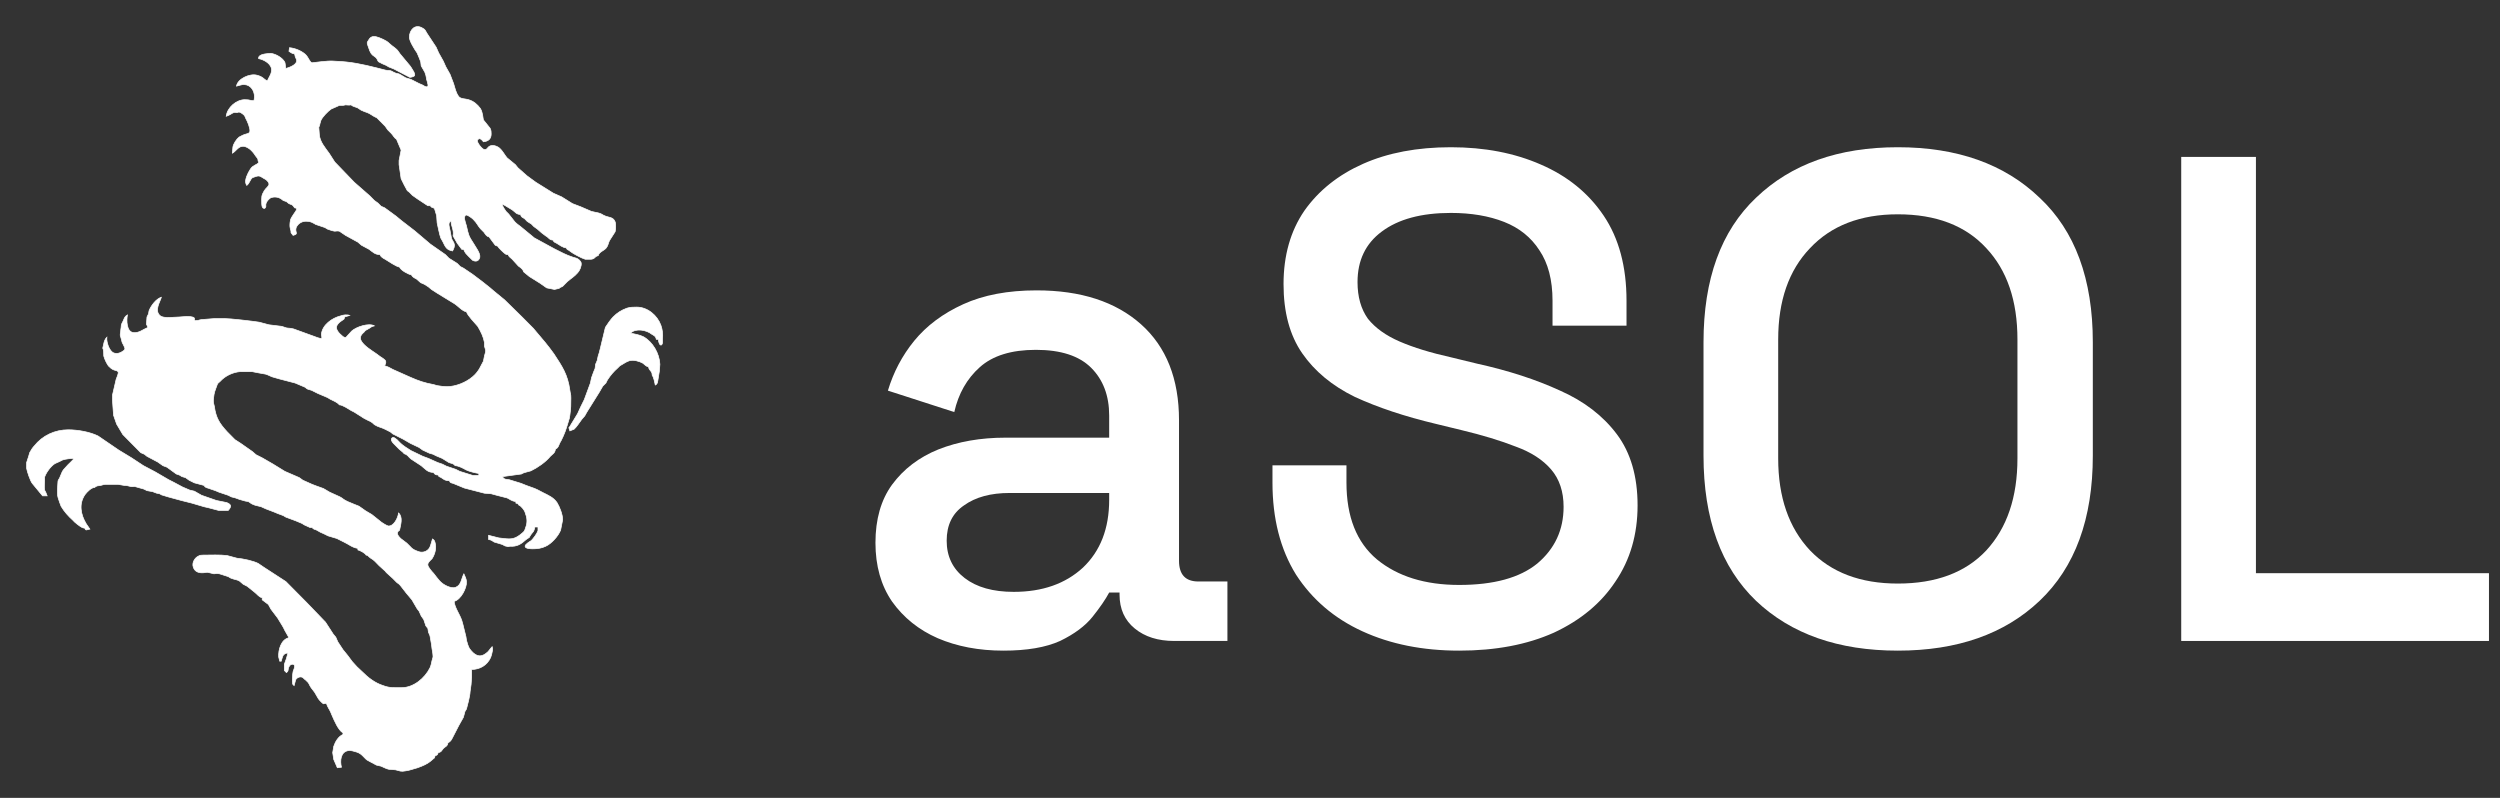 <svg width="94" height="30" viewBox="0 0 94 30" fill="none" xmlns="http://www.w3.org/2000/svg">
<rect x="0" y="0" width="94" height="30" fill="#333333" stroke="none"/>
<path d="M10.885 1.793L10.865 1.93C10.962 1.988 10.962 2.008 11.078 2.028C11.097 2.184 11.155 2.204 11.155 2.282C11.155 2.438 10.885 2.536 10.749 2.575C10.73 2.516 10.73 2.399 10.71 2.34C10.614 2.164 10.362 2.028 10.188 2.008C10.092 2.008 9.801 2.028 9.743 2.125C9.724 2.145 9.724 2.164 9.724 2.204C9.937 2.243 10.246 2.419 10.208 2.673C10.188 2.829 10.092 2.927 10.053 3.044C9.917 2.985 9.898 2.888 9.666 2.829C9.395 2.751 8.931 2.966 8.892 3.24C8.989 3.22 9.124 3.161 9.202 3.181C9.434 3.2 9.569 3.415 9.569 3.65L9.55 3.787C9.376 3.787 9.434 3.748 9.202 3.748C8.892 3.748 8.544 4.041 8.505 4.373C8.737 4.295 8.737 4.197 8.912 4.236C9.008 4.178 9.086 4.256 9.163 4.315C9.202 4.354 9.221 4.393 9.24 4.451C9.298 4.549 9.415 4.823 9.395 4.94C9.376 5.018 9.318 5.018 9.26 5.038C9.163 5.058 9.066 5.116 8.989 5.155C8.892 5.233 8.776 5.409 8.757 5.527L8.737 5.761C8.853 5.702 8.95 5.527 9.086 5.507C9.221 5.468 9.415 5.605 9.492 5.702C9.531 5.742 9.569 5.8 9.608 5.859C9.666 5.937 9.705 5.957 9.705 6.054C9.801 6.133 9.588 6.191 9.492 6.269C9.395 6.348 9.26 6.621 9.24 6.758C9.221 6.836 9.24 6.914 9.279 6.973C9.395 6.875 9.395 6.758 9.492 6.68C9.531 6.66 9.569 6.66 9.608 6.641C9.763 6.582 9.801 6.641 9.937 6.719C9.995 6.738 10.111 6.836 10.111 6.914C10.13 6.993 9.995 7.071 9.937 7.169C9.821 7.364 9.84 7.403 9.84 7.618C9.84 7.677 9.84 7.814 9.917 7.833C9.956 7.853 9.975 7.814 9.995 7.775V7.677C10.014 7.579 10.092 7.501 10.169 7.442C10.304 7.384 10.459 7.403 10.575 7.481L10.652 7.54L10.769 7.579L10.865 7.657C11.001 7.716 10.981 7.677 11.078 7.814C11.136 7.814 11.175 7.853 11.136 7.911C11.136 7.931 10.962 8.146 10.923 8.263L10.904 8.381C10.885 8.635 10.943 8.596 10.943 8.752L11.02 8.85C11.252 8.791 11.078 8.752 11.136 8.556C11.214 8.381 11.387 8.302 11.562 8.322C11.678 8.322 11.774 8.381 11.871 8.439L12.219 8.556L12.316 8.615C12.355 8.635 12.548 8.693 12.587 8.693C12.645 8.693 12.684 8.674 12.761 8.693L12.993 8.85L13.457 9.104L13.593 9.221L13.883 9.377C14.018 9.475 14.096 9.573 14.289 9.573C14.309 9.651 14.405 9.71 14.483 9.749C14.618 9.827 14.889 10.023 15.024 10.042C15.063 10.159 15.353 10.316 15.469 10.335C15.508 10.414 15.585 10.453 15.663 10.492L15.818 10.629L15.953 10.687L16.108 10.785L16.224 10.883L16.436 11.02L17.075 11.411C17.21 11.489 17.384 11.704 17.54 11.723C17.578 11.86 17.849 12.134 17.964 12.271C18.08 12.466 18.177 12.662 18.215 12.877V13.013L18.255 13.15C18.275 13.209 18.235 13.306 18.215 13.385L18.177 13.58L18.022 13.873C17.946 13.991 17.887 14.069 17.771 14.167C17.52 14.382 17.133 14.538 16.804 14.538C16.707 14.538 16.533 14.518 16.436 14.499L16.301 14.46C15.972 14.401 15.74 14.323 15.431 14.186L14.773 13.893C14.676 13.834 14.56 13.776 14.463 13.756C14.483 13.697 14.521 13.639 14.502 13.58C14.483 13.521 14.347 13.443 14.289 13.404C14.096 13.248 13.864 13.131 13.69 12.955C13.515 12.779 13.496 12.642 13.69 12.486C13.728 12.427 13.767 12.407 13.844 12.368C13.96 12.31 13.922 12.29 14.076 12.251C13.864 12.134 13.399 12.29 13.225 12.447L13.012 12.681C12.954 12.701 12.896 12.662 12.858 12.622C12.761 12.544 12.606 12.388 12.664 12.251C12.722 12.114 12.896 12.036 12.935 11.997C12.954 11.958 12.954 11.938 12.954 11.919L13.148 11.86C13.051 11.821 12.896 11.84 12.8 11.88C12.49 11.958 12.123 12.212 12.084 12.564C12.084 12.642 12.123 12.701 12.084 12.72C12.026 12.74 11.852 12.662 11.794 12.642L11.039 12.368C10.885 12.329 10.885 12.349 10.769 12.329L10.595 12.271L10.111 12.212L9.743 12.114C9.492 12.075 8.66 11.977 8.428 11.977H8.08L7.577 12.016C7.441 12.036 7.499 12.056 7.306 12.056C7.306 12.016 7.325 11.977 7.306 11.958C7.267 11.899 7.074 11.899 7.016 11.899L6.745 11.919L6.358 11.938C6.261 11.938 6.087 11.938 6.01 11.86C5.797 11.665 6.029 11.332 6.068 11.176C5.874 11.235 5.681 11.489 5.604 11.684L5.584 11.801L5.526 11.919L5.507 12.192L5.565 12.31C5.372 12.388 5.236 12.525 5.023 12.505C4.752 12.486 4.752 12.036 4.791 11.84C4.694 11.899 4.675 11.958 4.636 12.056C4.52 12.271 4.579 12.212 4.54 12.407C4.54 12.486 4.52 12.525 4.52 12.603L4.579 12.818C4.579 12.896 4.714 13.052 4.694 13.131C4.656 13.209 4.462 13.306 4.366 13.287C4.308 13.287 4.25 13.267 4.211 13.228C4.095 13.131 3.998 12.857 4.017 12.681C3.901 12.798 3.901 12.955 3.863 13.091C3.901 13.15 3.901 13.306 3.901 13.385C3.94 13.521 3.998 13.639 4.075 13.756C4.153 13.834 4.192 13.873 4.288 13.912C4.346 13.932 4.424 13.932 4.443 13.991C4.462 14.049 4.385 14.206 4.366 14.264L4.23 14.851V15.066L4.269 15.613L4.385 15.945L4.617 16.336L4.907 16.63L5.294 17.021L5.43 17.079L5.526 17.157L5.932 17.372L6.126 17.509L6.281 17.568L6.629 17.822L6.745 17.861L6.842 17.92L6.977 17.959L7.113 18.057L7.306 18.154L7.673 18.252C7.712 18.35 7.848 18.35 7.925 18.389L8.099 18.448L8.235 18.506L8.583 18.623L8.699 18.682L8.853 18.722L9.008 18.779L9.221 18.839L9.337 18.859C9.415 18.897 9.415 18.936 9.588 18.995L9.821 19.053L9.995 19.132L10.304 19.25L10.44 19.307L10.652 19.386L10.749 19.444L11.117 19.581L11.349 19.678L11.446 19.738L11.659 19.835H11.736C11.794 19.914 11.832 19.894 11.91 19.934L12.045 20.011L12.181 20.071L12.335 20.148L12.664 20.246L12.935 20.382C13.109 20.462 13.264 20.599 13.457 20.617V20.676C13.535 20.696 13.728 20.793 13.767 20.872C13.844 20.872 13.825 20.91 13.941 20.989C14.057 21.047 14.154 21.164 14.251 21.263L14.444 21.438C14.502 21.477 14.483 21.497 14.579 21.575L14.773 21.751L14.908 21.888C14.966 21.946 14.986 21.928 15.063 22.025L15.276 22.299L15.489 22.553L15.682 22.884L15.759 22.983L15.837 23.158L15.933 23.295L16.011 23.531L16.088 23.628L16.108 23.765L16.166 23.902L16.224 24.233L16.243 24.39C16.262 24.487 16.282 24.606 16.282 24.703L16.243 24.84C16.224 24.937 16.204 25.035 16.166 25.114C15.972 25.505 15.547 25.856 15.102 25.856C14.85 25.856 14.657 25.876 14.405 25.778C14.096 25.68 13.844 25.485 13.612 25.251C13.477 25.134 13.361 25.015 13.245 24.878L13.071 24.644L12.896 24.429L12.703 24.136L12.626 23.959L12.529 23.842L12.239 23.394L11.523 22.65L10.749 21.868L9.937 21.341L9.705 21.184C9.511 21.087 9.144 21.009 8.912 20.989L8.544 20.89C8.254 20.852 7.944 20.872 7.635 20.872C7.577 20.872 7.519 20.872 7.461 20.91C7.325 20.97 7.209 21.164 7.267 21.321C7.364 21.634 7.751 21.517 7.79 21.517L7.886 21.537L8.041 21.575C8.118 21.575 8.138 21.555 8.254 21.575L8.563 21.674C8.621 21.692 8.641 21.731 8.718 21.751C8.815 21.791 8.912 21.791 9.008 21.849L9.144 21.966L9.298 22.045L9.588 22.279C9.666 22.338 9.743 22.455 9.859 22.475V22.553L10.092 22.729L10.188 22.904L10.44 23.237L10.595 23.491L10.652 23.588L10.71 23.705L10.865 23.979C10.575 24.039 10.459 24.429 10.478 24.703L10.517 24.86H10.575C10.633 24.683 10.614 24.586 10.827 24.547L10.769 24.761L10.691 24.977V25.211L10.769 25.289C10.885 25.211 10.788 25.152 10.904 25.015C10.962 24.957 11.078 24.957 11.078 25.054C11.078 25.114 11.039 25.191 11.02 25.251C11.001 25.328 10.981 25.622 11.001 25.699C11.001 25.739 11.039 25.759 11.059 25.778L11.117 25.562C11.155 25.485 11.271 25.425 11.368 25.465C11.407 25.485 11.446 25.543 11.484 25.562C11.659 25.719 11.581 25.68 11.697 25.856L11.832 26.032L11.968 26.267C12.007 26.326 12.123 26.443 12.161 26.463C12.2 26.463 12.239 26.443 12.277 26.443C12.297 26.56 12.393 26.677 12.432 26.774L12.49 26.911C12.568 27.088 12.722 27.459 12.896 27.556V27.616C12.722 27.693 12.606 27.889 12.548 28.066L12.509 28.3L12.548 28.554L12.684 28.867L12.838 28.848C12.78 28.612 12.8 28.26 13.109 28.221C13.167 28.203 13.361 28.26 13.419 28.28C13.651 28.358 13.69 28.534 13.864 28.612L14.154 28.768L14.328 28.808C14.425 28.848 14.521 28.905 14.618 28.925L14.87 28.945C15.044 28.984 15.063 29.022 15.256 28.984C15.411 28.965 15.547 28.905 15.701 28.867C15.914 28.788 16.069 28.73 16.243 28.574C16.32 28.494 16.34 28.534 16.359 28.417C16.436 28.397 16.456 28.377 16.475 28.3C16.591 28.28 16.591 28.241 16.669 28.143C16.746 28.066 16.823 28.066 16.843 27.929C16.939 27.889 16.978 27.81 17.017 27.733L17.249 27.282L17.423 26.971C17.462 26.854 17.462 26.814 17.481 26.755L17.54 26.657C17.578 26.52 17.675 26.149 17.675 26.013L17.713 25.739L17.733 25.465V25.172C18.042 25.172 18.313 25.015 18.448 24.723L18.486 24.606C18.506 24.487 18.544 24.429 18.506 24.312C18.41 24.41 18.39 24.487 18.275 24.566C18.022 24.761 17.829 24.624 17.655 24.39C17.616 24.332 17.558 24.156 17.54 24.076L17.52 23.94L17.404 23.471L17.365 23.334C17.288 23.1 17.094 22.846 17.075 22.61C17.326 22.553 17.558 22.102 17.54 21.868C17.54 21.791 17.481 21.654 17.442 21.575C17.346 21.751 17.346 22.005 17.133 22.083C17.036 22.122 16.92 22.083 16.823 22.045C16.552 21.928 16.475 21.771 16.301 21.555C16.243 21.497 16.088 21.321 16.088 21.243C16.069 21.164 16.185 21.067 16.243 21.009C16.359 20.833 16.417 20.599 16.359 20.402C16.34 20.325 16.32 20.305 16.262 20.265C16.243 20.345 16.204 20.442 16.185 20.519C16.127 20.716 15.914 20.813 15.721 20.735C15.45 20.636 15.489 20.599 15.295 20.422L15.063 20.246C14.966 20.148 14.87 20.031 15.024 19.934C15.063 19.738 15.16 19.444 14.986 19.287C14.966 19.464 14.812 19.797 14.599 19.777C14.521 19.757 14.405 19.678 14.347 19.64L13.98 19.347L13.748 19.21L13.496 19.033L13.303 18.956L13.071 18.859C12.896 18.779 12.896 18.741 12.78 18.682L12.393 18.506L12.161 18.369L11.891 18.272L11.736 18.213L11.562 18.135L11.387 18.057L11.252 17.959L10.71 17.724L10.266 17.451L9.859 17.216L9.627 17.099L9.492 16.981L9.047 16.669L8.834 16.532C8.757 16.454 8.621 16.317 8.544 16.239C8.254 15.926 8.118 15.711 8.06 15.281C8.041 15.203 8.022 15.144 8.022 15.066C8.041 14.87 8.041 14.792 8.118 14.597L8.176 14.44C8.196 14.401 8.235 14.382 8.273 14.343C8.467 14.128 8.757 13.991 9.047 13.971H9.473L9.666 14.01L9.995 14.069C10.111 14.108 10.169 14.147 10.227 14.167L10.498 14.245L11.097 14.401L11.465 14.557C11.504 14.577 11.523 14.616 11.581 14.636L11.716 14.675L11.949 14.792L12.316 14.948L12.413 15.007C12.529 15.066 12.684 15.124 12.761 15.222C12.877 15.222 13.109 15.379 13.206 15.437L13.322 15.496L13.69 15.73L13.844 15.809C13.941 15.848 13.999 15.887 14.076 15.965C14.231 16.063 14.328 16.063 14.483 16.141L14.676 16.239L14.773 16.317L15.16 16.512L15.431 16.669L15.759 16.825L15.895 16.923L16.146 17.04L16.282 17.079L16.398 17.138L16.63 17.236L16.881 17.392C16.978 17.431 17.036 17.412 17.113 17.509C17.23 17.509 17.423 17.607 17.52 17.666C17.636 17.724 17.868 17.783 18.004 17.802V17.881H17.791L17.288 17.724L17.133 17.646L16.785 17.529L16.63 17.451L16.456 17.392L16.108 17.236L15.895 17.157L15.45 16.942C15.353 16.884 15.14 16.747 15.063 16.669L14.928 16.532C14.889 16.512 14.792 16.395 14.734 16.473C14.676 16.532 14.754 16.63 14.792 16.669L15.005 16.884C15.063 16.942 15.16 17.001 15.198 17.06C15.334 17.099 15.353 17.177 15.45 17.255L15.837 17.509C15.991 17.627 16.069 17.763 16.301 17.763C16.34 17.842 16.398 17.861 16.475 17.861C16.494 17.939 16.533 17.92 16.591 17.959C16.707 18.037 16.746 18.076 16.901 18.076C16.92 18.154 16.959 18.154 17.036 18.174L17.462 18.35L18.215 18.545L18.468 18.565L18.68 18.623L19.068 18.722C19.164 18.76 19.222 18.839 19.397 18.859V18.916C19.473 18.936 19.473 18.936 19.512 18.995C19.59 19.014 19.726 19.19 19.744 19.269C19.821 19.464 19.841 19.64 19.764 19.835C19.726 19.952 19.726 19.972 19.628 20.051C19.377 20.265 19.241 20.285 18.932 20.246L18.757 20.226L18.371 20.128V20.285C18.486 20.305 18.486 20.325 18.584 20.382L18.855 20.462C18.932 20.48 18.97 20.539 19.048 20.539C19.086 20.559 19.126 20.559 19.164 20.539C19.435 20.559 19.59 20.462 19.783 20.285L19.899 20.208L19.957 20.109C20.054 19.972 20.072 20.011 20.112 19.815H20.228V19.952C20.19 20.071 20.054 20.246 19.977 20.325C19.919 20.363 19.744 20.462 19.744 20.539C19.744 20.636 19.977 20.636 20.034 20.636C20.19 20.636 20.363 20.617 20.518 20.539C20.732 20.442 20.983 20.168 21.079 19.934L21.156 19.543C21.156 19.347 21.041 19.053 20.943 18.897C20.808 18.702 20.614 18.623 20.421 18.526C20.054 18.33 20.15 18.389 19.783 18.252L19.59 18.174L19.144 18.037C19.028 18.018 18.951 18.037 18.893 17.92L19.608 17.822C19.686 17.763 19.841 17.744 19.957 17.705C20.208 17.587 20.518 17.372 20.692 17.157C20.789 17.06 20.865 17.04 20.885 16.884C20.983 16.845 21.001 16.767 21.041 16.669C21.118 16.552 21.254 16.239 21.292 16.102L21.33 15.985L21.407 15.73L21.427 15.613C21.465 15.339 21.465 15.242 21.465 14.968C21.465 14.792 21.447 14.831 21.427 14.675C21.349 14.088 21.136 13.776 20.827 13.306C20.712 13.15 20.614 13.013 20.499 12.877L20.054 12.349L19.628 11.919L18.97 11.274L18.564 10.941L18.428 10.824L18.158 10.609L17.771 10.316L17.423 10.081L17.307 10.023L17.191 9.905L16.881 9.71L16.746 9.573L16.185 9.182L15.585 8.674L15.102 8.302L14.889 8.126L14.463 7.814L14.328 7.755L14.212 7.638L14.076 7.54L13.902 7.364L13.322 6.856L12.587 6.093L12.374 5.761C12.219 5.546 12.026 5.331 12.007 5.058L11.987 4.784C12.007 4.745 12.026 4.706 12.026 4.667L12.065 4.53C12.123 4.393 12.335 4.178 12.451 4.1L12.761 3.963H12.896L12.993 3.943C13.09 3.943 13.09 3.963 13.206 3.943C13.245 4.002 13.38 4.021 13.457 4.06L13.573 4.139C13.806 4.256 13.767 4.178 14.057 4.373L14.173 4.432L14.483 4.745L14.579 4.882L14.715 5.018C14.773 5.077 14.831 5.194 14.908 5.233L15.082 5.644L15.005 6.035V6.191L15.082 6.719L15.198 6.954L15.315 7.169L15.392 7.227L15.508 7.345L15.701 7.481L16.088 7.736H16.185C16.224 7.833 16.282 7.775 16.34 7.853L16.417 8.107L16.436 8.381C16.456 8.478 16.533 8.85 16.572 8.947L16.649 9.084C16.746 9.28 16.785 9.397 17.017 9.436C17.055 9.358 17.113 9.26 17.075 9.162C17.075 9.123 17.017 9.065 16.978 8.967L16.92 8.654C16.901 8.537 16.823 8.381 16.959 8.302C16.959 8.517 17.075 8.635 17.036 8.869L17.191 9.143L17.365 9.377H17.442C17.442 9.417 17.462 9.436 17.481 9.475C17.5 9.534 17.733 9.749 17.771 9.788C17.887 9.847 18.004 9.827 18.042 9.671C18.062 9.514 17.887 9.299 17.811 9.162C17.616 8.869 17.616 8.83 17.54 8.498C17.52 8.439 17.462 8.244 17.462 8.185C17.481 8.146 17.481 8.087 17.52 8.087C17.578 8.068 17.751 8.205 17.791 8.244C17.946 8.4 17.946 8.459 18.062 8.596L18.197 8.732C18.255 8.811 18.293 8.889 18.39 8.908L18.622 9.221L18.719 9.26C18.739 9.319 18.951 9.514 19.008 9.553C19.048 9.573 19.068 9.573 19.106 9.573C19.126 9.651 19.203 9.69 19.261 9.749L19.492 10.003C19.57 10.062 19.668 10.12 19.686 10.218L19.899 10.394L20.305 10.648L20.556 10.824L20.847 10.883L21.021 10.844C21.079 10.785 21.098 10.804 21.156 10.765L21.33 10.589C21.465 10.472 21.601 10.394 21.718 10.257C21.794 10.179 21.872 10.003 21.853 9.886C21.834 9.808 21.736 9.729 21.678 9.71L21.543 9.671C21.292 9.592 21.079 9.475 20.847 9.358L20.092 8.947L19.57 8.517C19.473 8.439 19.454 8.439 19.357 8.341L19.126 8.048L19.028 7.95C18.97 7.872 18.913 7.775 18.875 7.696C18.913 7.696 18.932 7.696 18.97 7.716L19.261 7.892C19.397 7.99 19.397 8.048 19.57 8.068C19.608 8.185 19.648 8.165 19.726 8.224L19.821 8.322C19.899 8.381 19.919 8.381 19.977 8.42L20.072 8.517L20.208 8.615L20.363 8.752L20.518 8.869C20.634 8.928 20.654 9.026 20.789 9.026C20.827 9.104 20.847 9.104 20.925 9.143C21.021 9.202 21.176 9.319 21.292 9.319C21.33 9.417 21.369 9.377 21.447 9.456C21.543 9.534 21.872 9.71 22.007 9.749H22.22C22.394 9.729 22.336 9.651 22.491 9.612C22.529 9.475 22.684 9.436 22.782 9.338C22.878 9.221 22.858 9.162 22.917 9.045L23.129 8.713C23.149 8.635 23.149 8.596 23.149 8.517C23.149 8.459 23.149 8.4 23.129 8.341C23.053 8.146 22.878 8.185 22.723 8.107C22.627 8.068 22.646 8.048 22.511 8.009L22.24 7.95L21.834 7.775L21.525 7.657L21.118 7.403L20.808 7.266L20.15 6.856L20.015 6.758L19.803 6.602L19.473 6.309L19.377 6.191L19.068 5.937C18.99 5.859 18.913 5.683 18.777 5.566C18.68 5.487 18.506 5.429 18.39 5.507C18.333 5.546 18.313 5.624 18.235 5.624C18.139 5.644 17.946 5.37 17.946 5.292C17.946 5.272 17.964 5.253 17.984 5.233C18.042 5.175 18.139 5.272 18.177 5.331C18.351 5.312 18.468 5.233 18.468 5.038C18.468 4.96 18.468 4.901 18.428 4.823L18.177 4.51C18.158 4.451 18.158 4.236 18.062 4.08C17.946 3.924 17.811 3.806 17.616 3.748C17.5 3.709 17.326 3.728 17.249 3.631C17.133 3.474 17.113 3.318 17.055 3.142L16.92 2.79L16.765 2.516L16.669 2.301L16.494 1.988C16.494 1.988 16.398 1.773 16.398 1.773C16.398 1.773 16.243 1.539 16.243 1.539L16.127 1.363L16.05 1.246C15.991 1.148 15.991 1.109 15.875 1.05C15.605 0.894 15.392 1.128 15.392 1.402C15.392 1.539 15.585 1.852 15.682 1.988C15.721 2.086 15.779 2.204 15.818 2.321L15.837 2.477L15.972 2.712C16.05 2.907 16.011 2.927 16.069 3.083C16.069 3.122 16.108 3.181 16.088 3.24C16.05 3.298 15.953 3.24 15.895 3.2L15.759 3.142L15.45 2.985L15.256 2.927L15.024 2.79C14.947 2.751 14.947 2.79 14.792 2.712C14.637 2.614 14.618 2.673 14.483 2.634L14.173 2.555C13.632 2.419 13.187 2.321 12.606 2.301C12.432 2.282 12.239 2.301 12.065 2.321L11.736 2.36C11.639 2.34 11.62 2.184 11.484 2.047C11.329 1.91 11.097 1.813 10.885 1.793V1.793ZM15.411 2.907C15.45 2.907 15.547 2.888 15.585 2.849C15.605 2.809 15.585 2.751 15.566 2.712C15.508 2.614 15.431 2.477 15.353 2.399L15.044 2.028C15.044 2.028 14.947 1.891 14.947 1.891C14.85 1.793 14.831 1.793 14.734 1.715C14.56 1.578 14.637 1.598 14.405 1.48L14.27 1.422C14.115 1.363 13.96 1.324 13.864 1.5C13.844 1.539 13.806 1.578 13.806 1.617C13.806 1.656 13.883 1.852 13.902 1.91C13.98 2.086 14.018 2.067 14.134 2.164C14.193 2.223 14.193 2.282 14.231 2.321C14.328 2.379 14.425 2.419 14.521 2.458L14.618 2.516L14.812 2.594L15.411 2.907V2.907ZM21.389 16.082L21.427 16.2C21.465 16.18 21.543 16.16 21.582 16.141C21.66 16.082 21.814 15.848 21.872 15.77L21.989 15.633L22.065 15.496L22.529 14.753L22.665 14.518L22.782 14.401L22.84 14.284C22.955 14.108 23.071 13.971 23.226 13.834L23.304 13.756C23.362 13.717 23.477 13.658 23.535 13.619C23.575 13.6 23.613 13.58 23.671 13.561C23.826 13.522 24.039 13.58 24.175 13.658C24.251 13.717 24.29 13.776 24.386 13.795C24.406 13.952 24.522 13.932 24.522 14.108C24.581 14.186 24.619 14.382 24.639 14.479C24.677 14.46 24.697 14.44 24.715 14.401C24.735 14.362 24.774 14.03 24.793 13.952C24.793 13.873 24.812 13.776 24.812 13.697C24.793 13.287 24.541 12.857 24.193 12.662C24.039 12.583 23.864 12.564 23.71 12.525C23.904 12.329 24.31 12.407 24.503 12.564C24.599 12.622 24.657 12.642 24.677 12.759H24.755C24.755 12.818 24.774 12.896 24.812 12.955C24.87 13.013 24.91 12.935 24.91 12.877V12.74C24.928 12.564 24.91 12.407 24.85 12.231C24.715 11.86 24.348 11.547 23.942 11.547C23.806 11.547 23.71 11.547 23.575 11.586C23.362 11.665 23.207 11.762 23.053 11.919C22.975 11.997 22.82 12.212 22.762 12.31L22.569 13.111L22.529 13.267L22.491 13.385L22.453 13.561L22.394 13.697L22.375 13.854L22.318 13.991L22.24 14.206L22.2 14.401L21.969 15.027L21.834 15.3L21.718 15.555L21.505 15.906C21.447 15.985 21.465 16.004 21.389 16.082V16.082ZM1.6 18.643H1.774C1.735 18.526 1.716 18.506 1.677 18.428C1.658 18.311 1.677 18.193 1.677 18.076V17.939C1.735 17.764 1.909 17.529 2.064 17.431L2.238 17.353L2.354 17.294C2.47 17.255 2.664 17.236 2.78 17.236C2.741 17.314 2.567 17.451 2.49 17.548C2.315 17.724 2.335 17.764 2.238 17.979C2.219 18.018 2.18 18.057 2.18 18.096L2.161 18.389V18.545C2.161 18.682 2.199 18.76 2.238 18.878L2.296 19.034C2.412 19.23 2.567 19.406 2.741 19.561C2.78 19.621 3.031 19.815 3.089 19.835C3.128 19.855 3.147 19.855 3.186 19.855C3.225 19.972 3.263 19.914 3.379 19.894L3.244 19.698C3.031 19.347 2.954 18.936 3.205 18.585C3.283 18.486 3.437 18.33 3.553 18.33C3.65 18.252 3.67 18.272 3.786 18.252C3.94 18.213 3.863 18.213 4.076 18.213H4.443L4.675 18.252C4.791 18.252 4.811 18.272 4.908 18.291C4.985 18.311 5.004 18.291 5.062 18.291L5.41 18.389L5.527 18.448L5.739 18.486L5.894 18.545C5.972 18.565 5.991 18.545 6.068 18.605L6.32 18.682L6.823 18.819L7.209 18.916L7.674 19.053L7.848 19.093L8.215 19.19H8.583C8.699 19.053 8.718 18.976 8.525 18.897L8.138 18.819L7.577 18.623L7.306 18.468L7.132 18.428L6.861 18.311L6.532 18.135L6.339 18.037L5.836 17.744L5.391 17.509L4.946 17.216L4.463 16.923L3.689 16.395C3.379 16.239 2.915 16.16 2.567 16.16C2.064 16.16 1.6 16.376 1.29 16.767C1.232 16.825 1.155 16.942 1.116 17.021C1.116 17.021 1.077 17.157 1.077 17.157C1.058 17.236 1.019 17.314 1 17.392C1 17.392 1 17.607 1 17.607C1.019 17.724 1.135 18.076 1.213 18.174L1.6 18.643H1.6Z" fill="white" stroke="white" stroke-width="0.026"/>
<path d="M37.727 24.464C36.808 24.464 35.985 24.308 35.257 23.996C34.546 23.684 33.974 23.225 33.541 22.618C33.125 22.011 32.917 21.275 32.917 20.408C32.917 19.524 33.125 18.796 33.541 18.224C33.974 17.635 34.555 17.193 35.283 16.898C36.028 16.603 36.869 16.456 37.805 16.456H41.705V15.624C41.705 14.879 41.479 14.281 41.029 13.83C40.578 13.379 39.885 13.154 38.949 13.154C38.03 13.154 37.328 13.371 36.843 13.804C36.357 14.237 36.037 14.801 35.881 15.494L33.385 14.688C33.593 13.995 33.922 13.371 34.373 12.816C34.841 12.244 35.456 11.785 36.219 11.438C36.981 11.091 37.9 10.918 38.975 10.918C40.639 10.918 41.947 11.343 42.901 12.192C43.854 13.041 44.331 14.246 44.331 15.806V21.084C44.331 21.604 44.573 21.864 45.059 21.864H46.151V24.1H44.149C43.542 24.1 43.048 23.944 42.667 23.632C42.285 23.32 42.095 22.895 42.095 22.358V22.28H41.705C41.566 22.54 41.358 22.843 41.081 23.19C40.803 23.537 40.396 23.84 39.859 24.1C39.321 24.343 38.611 24.464 37.727 24.464ZM38.117 22.254C39.191 22.254 40.058 21.951 40.717 21.344C41.375 20.72 41.705 19.871 41.705 18.796V18.536H37.961C37.25 18.536 36.678 18.692 36.245 19.004C35.811 19.299 35.595 19.741 35.595 20.33C35.595 20.919 35.82 21.387 36.271 21.734C36.721 22.081 37.337 22.254 38.117 22.254Z" fill="white"/>
<path d="M54.865 24.464C53.495 24.464 52.282 24.221 51.225 23.736C50.167 23.251 49.335 22.54 48.729 21.604C48.139 20.651 47.845 19.498 47.845 18.146V17.496H50.627V18.146C50.627 19.429 51.008 20.391 51.771 21.032C52.551 21.673 53.582 21.994 54.865 21.994C56.165 21.994 57.144 21.725 57.803 21.188C58.461 20.633 58.791 19.923 58.791 19.056C58.791 18.484 58.635 18.016 58.323 17.652C58.011 17.288 57.569 17.002 56.997 16.794C56.425 16.569 55.74 16.361 54.943 16.17L53.981 15.936C52.819 15.659 51.805 15.321 50.939 14.922C50.089 14.506 49.431 13.96 48.963 13.284C48.495 12.608 48.261 11.741 48.261 10.684C48.261 9.609 48.521 8.691 49.041 7.928C49.578 7.165 50.315 6.576 51.251 6.16C52.187 5.744 53.287 5.536 54.553 5.536C55.818 5.536 56.945 5.753 57.933 6.186C58.938 6.619 59.727 7.261 60.299 8.11C60.871 8.959 61.157 10.025 61.157 11.308V12.244H58.375V11.308C58.375 10.528 58.21 9.895 57.881 9.41C57.569 8.925 57.127 8.569 56.555 8.344C55.983 8.119 55.315 8.006 54.553 8.006C53.443 8.006 52.577 8.24 51.953 8.708C51.346 9.159 51.043 9.791 51.043 10.606C51.043 11.161 51.173 11.62 51.433 11.984C51.71 12.331 52.109 12.617 52.629 12.842C53.149 13.067 53.799 13.267 54.579 13.44L55.541 13.674C56.719 13.934 57.759 14.272 58.661 14.688C59.562 15.087 60.273 15.633 60.793 16.326C61.313 17.019 61.573 17.912 61.573 19.004C61.573 20.096 61.295 21.049 60.741 21.864C60.203 22.679 59.432 23.32 58.427 23.788C57.421 24.239 56.234 24.464 54.865 24.464Z" fill="white"/>
<path d="M71.358 24.464C69.122 24.464 67.346 23.84 66.028 22.592C64.711 21.327 64.052 19.507 64.052 17.132V12.868C64.052 10.493 64.711 8.682 66.028 7.434C67.346 6.169 69.122 5.536 71.358 5.536C73.594 5.536 75.371 6.169 76.688 7.434C78.023 8.682 78.69 10.493 78.69 12.868V17.132C78.69 19.507 78.023 21.327 76.688 22.592C75.371 23.84 73.594 24.464 71.358 24.464ZM71.358 21.942C72.797 21.942 73.906 21.526 74.686 20.694C75.466 19.845 75.856 18.692 75.856 17.236V12.764C75.856 11.308 75.466 10.164 74.686 9.332C73.906 8.483 72.797 8.058 71.358 8.058C69.954 8.058 68.854 8.483 68.056 9.332C67.259 10.164 66.86 11.308 66.86 12.764V17.236C66.86 18.692 67.259 19.845 68.056 20.694C68.854 21.526 69.954 21.942 71.358 21.942Z" fill="white"/>
<path d="M82.014 24.1V5.9H84.823V21.552H93.585V24.1H82.014Z" fill="white"/>
</svg>
